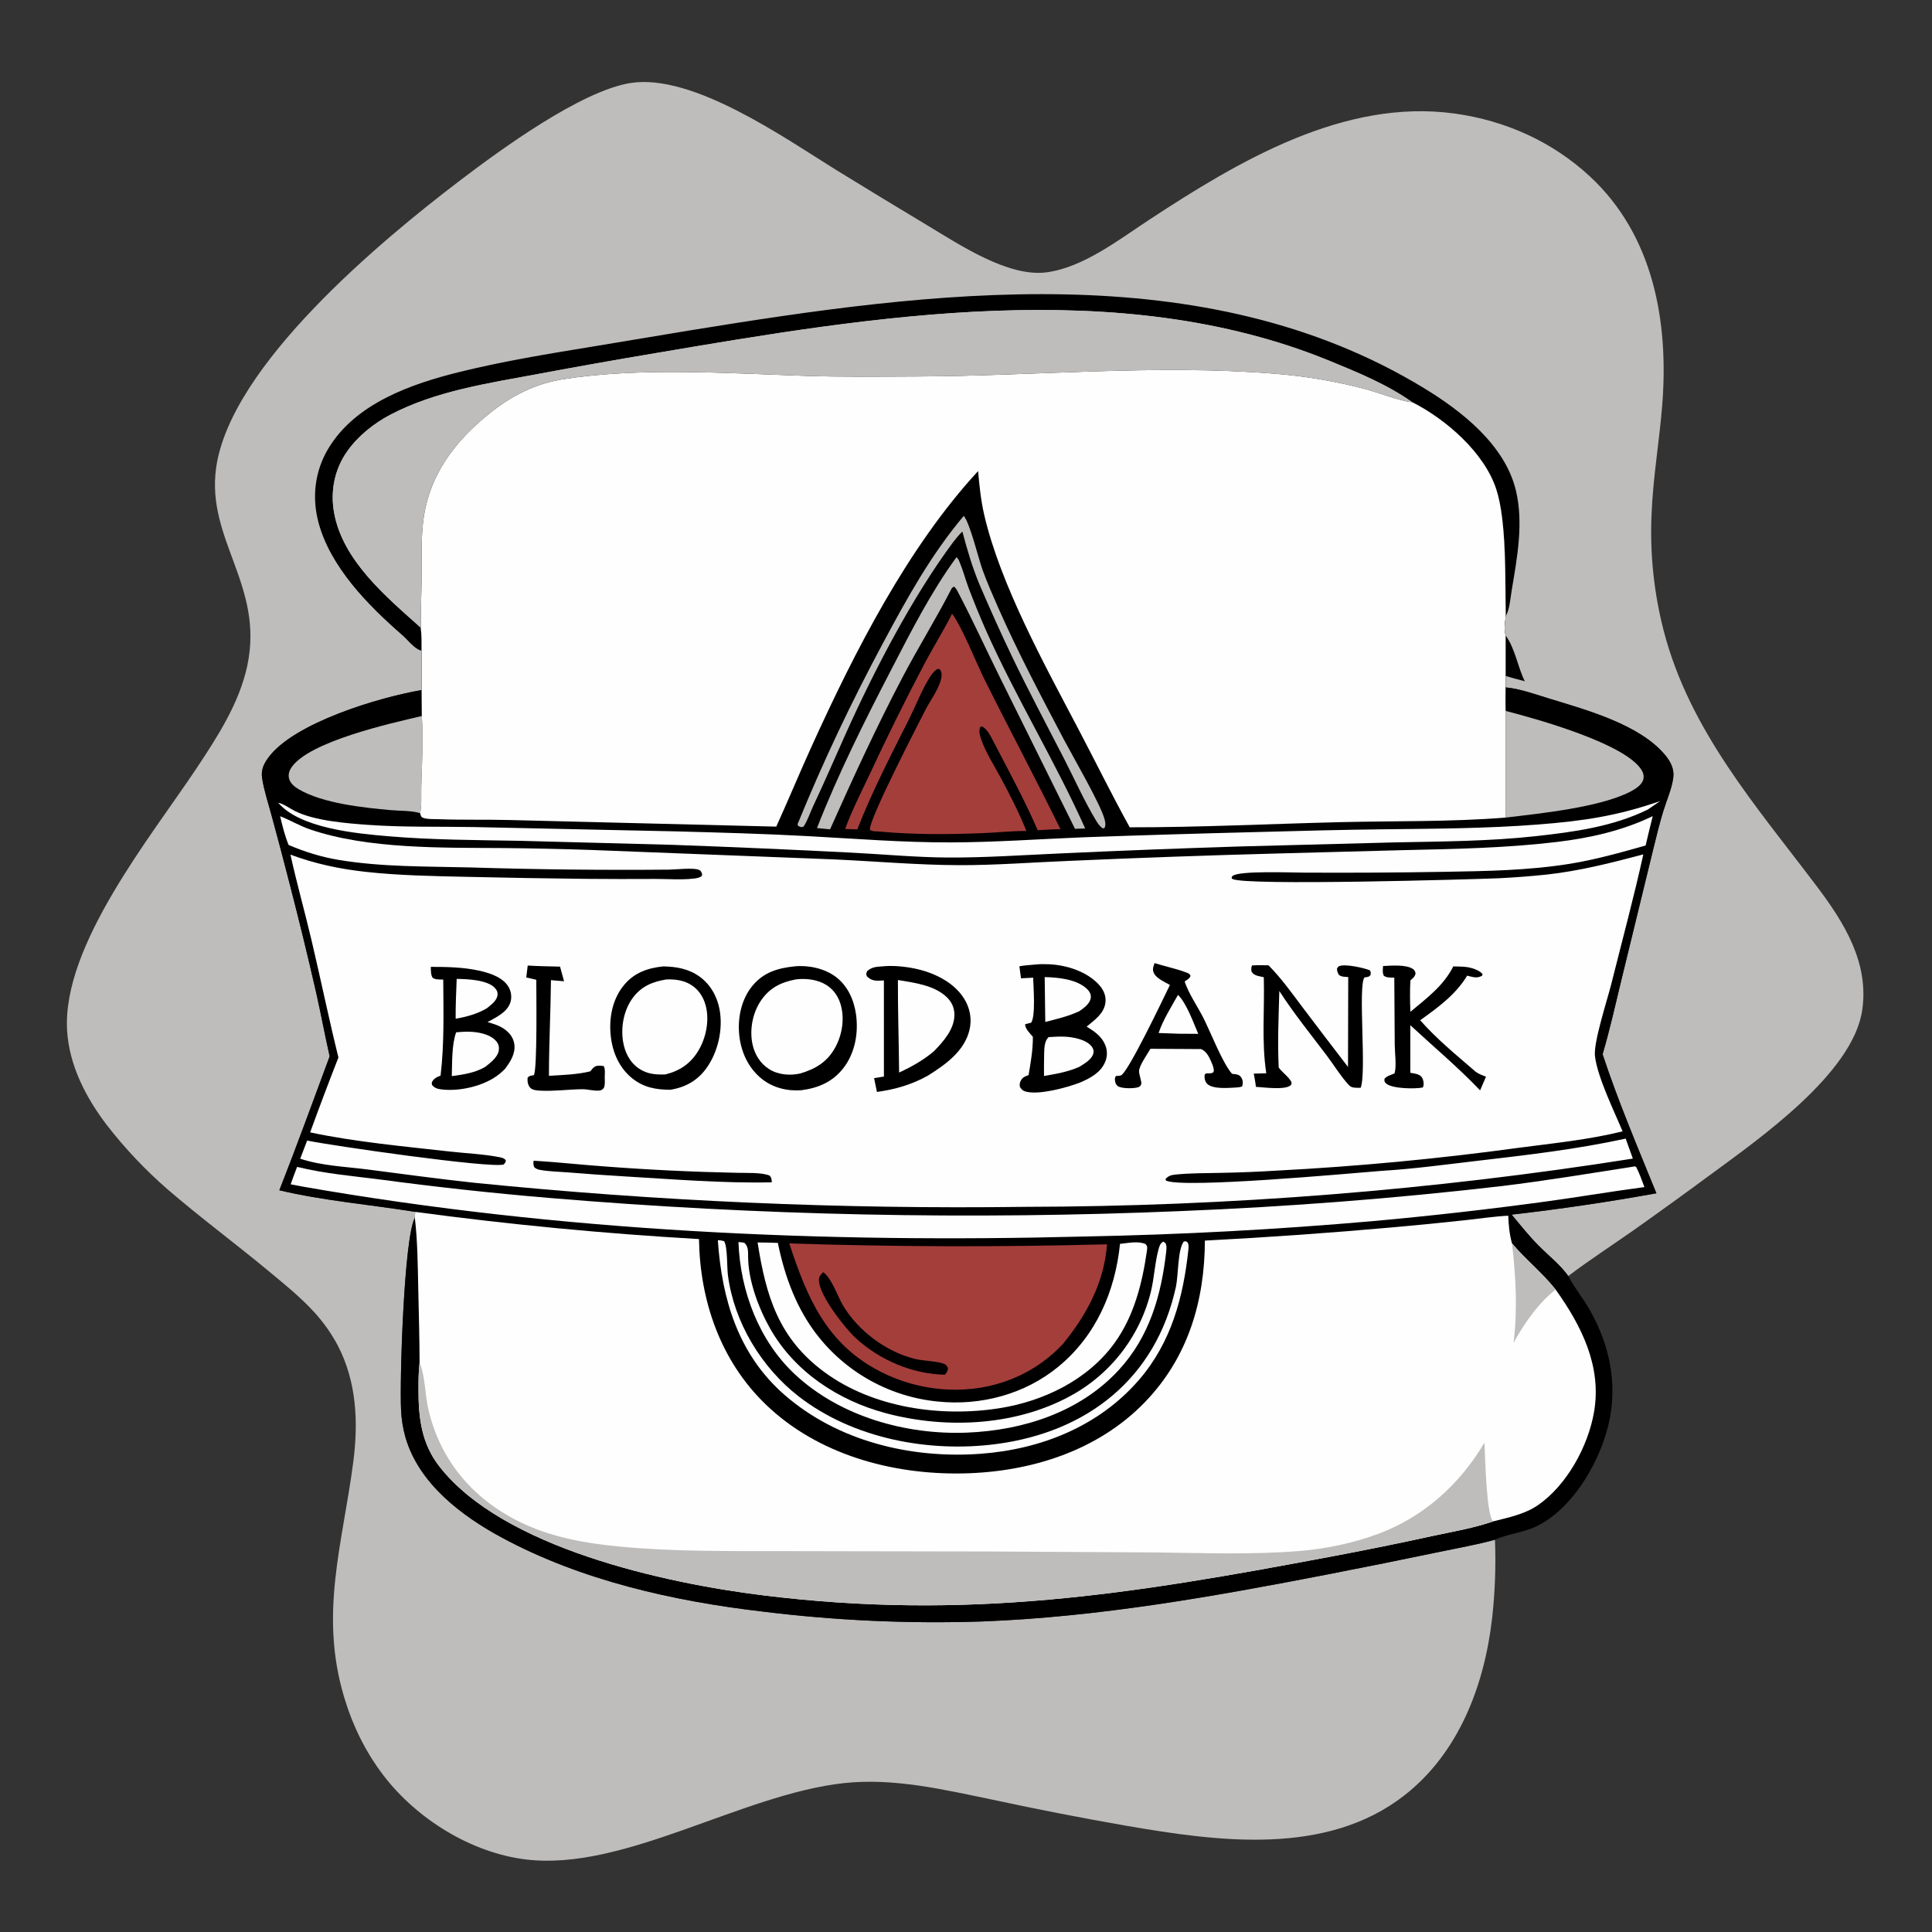 <?xml version="1.0" encoding="utf-8" ?>
<svg xmlns="http://www.w3.org/2000/svg" xmlns:xlink="http://www.w3.org/1999/xlink" width="1024" height="1024">
	<rect width="100%" height="100%" fill="#333333" stroke="none"/>
	<path fill="#BEBDBC" d="M792.364 816.092Q792.776 826.667 792.378 837.242Q791.98 847.818 790.775 858.332C786.63 893.574 773.129 929.098 744.414 951.538C702.904 983.976 645.472 976.031 597.26 967.739Q561.766 961.556 526.545 953.97C500.63 948.633 473.89 942.186 447.257 945.094C392.898 951.03 330.674 991.939 278.643 985.546C249.833 982.006 221.248 964.275 203.623 941.489C193.864 928.871 186.954 914.754 182.396 899.511C169.147 855.202 181.548 818.58 187.254 774.766C189.986 753.794 188.993 732.301 179.064 713.203Q176.552 708.471 173.471 704.089Q170.39 699.707 166.787 695.742C159.385 687.575 150.559 680.481 142.09 673.46C124.489 658.868 106.041 645.231 88.738 630.308Q79.927 622.638 71.904 614.149Q63.88 605.659 56.72 596.429C45.58 581.875 36.626 564.66 35.56 546.05C32.978 501.02 80.024 443.522 104.194 407.172C115.271 390.512 126.825 372.703 131.057 352.88C140.112 310.475 109.308 286.136 114.534 248.094C121.997 193.761 202.13 127.38 243.752 95.701C265.501 79.147 307.985 48.176 334.138 44.006C367.15 38.742 415.875 73.141 443.283 90.144Q467.242 104.882 491.363 119.355C508.318 129.506 534.203 146.966 554.555 144.36C574.04 141.864 593.127 126.97 609.174 116.436C656.276 85.516 712.334 52.029 771.122 60.197C797.948 63.925 822.84 75.075 842.731 93.551C876.257 124.693 884.425 170.129 881.077 213.922C879.576 233.553 876.095 253.004 875.359 272.697Q875.011 280.477 875.243 288.262Q875.475 296.047 876.285 303.792Q877.095 311.538 878.479 319.202Q879.864 326.866 881.814 334.406C895.521 387.205 930.881 427.266 962.933 469.756C977.452 489.004 990.711 510.235 987.014 535.425C982.092 568.97 932.267 603.675 906.582 622.598Q886.224 637.619 865.574 652.237C854.092 660.255 842.409 667.872 831.216 676.31C826.99 670.372 820.423 665.217 815.295 660.01C810.266 654.902 805.781 649.286 801.204 643.777Q839.749 639.378 877.921 632.456C868.026 608.089 857.651 583.758 849.416 558.774C853.3 545.598 856.291 532.032 859.546 518.678L876.418 449.416C878.034 442.849 879.635 436.237 881.628 429.773C883.381 424.085 886.102 418.034 886.875 412.131C887.461 407.661 885.461 403.708 882.688 400.342C869.216 383.986 840.801 376.286 821.016 370.231C813.553 367.948 805.79 365.062 797.989 364.335L797.997 358.282L797.996 336.815C797.055 333.587 797.674 329.843 798.059 326.56C797.722 308.109 798.627 276.279 793.028 259.248C786.615 239.742 766.27 222.162 748.481 213.159C748.346 213.149 748.21 213.142 748.075 213.129C741.848 212.541 730.264 207.952 723.606 206.212Q711.674 203.077 699.507 201.03Q687.341 198.983 675.039 198.042C612.227 193.028 549.063 199.309 486.173 199.542C466.337 199.615 446.413 199.883 426.592 199.218C385.618 197.843 339.016 194.628 298.631 200.984C283.837 203.312 271.201 209.67 259.584 219.008C240.502 234.346 226.862 252.576 224.175 277.432C223.139 287.014 223.534 296.741 223.463 306.368C223.398 315.143 222.936 323.89 223.007 332.672C223.525 336.733 223.462 340.777 223.448 344.86Q223.577 355.306 223.461 365.752C201.149 369.556 155.86 383.005 142.217 401.565C139.708 404.978 138.266 408.197 138.932 412.467C139.979 419.18 142.307 426.126 144.08 432.715Q148.927 450.498 153.493 468.356Q160.975 497.227 167.614 526.303C170.118 537.465 172.204 548.724 174.731 559.874C165.953 583.542 157.284 607.374 148.065 630.87C171.608 636.458 196.177 638.441 220.063 642.322L219.877 645.474C214.114 656.039 211.778 731.466 212.575 747.351Q212.737 751.061 213.332 754.726Q213.926 758.391 214.946 761.962C222.058 786.337 244.576 803.402 265.992 814.96C308.205 837.742 357.176 848.698 404.473 854.19Q433.307 857.747 462.33 859.056Q491.354 860.364 520.391 859.416C582.063 857.079 643.41 846.181 703.878 834.425Q733.235 828.729 762.508 822.621C772.418 820.541 782.599 818.761 792.364 816.092Z"/>
	<path d="M797.996 336.815C803.052 343.603 804.352 353.436 808.167 361.057Q803.057 359.761 797.997 358.282L797.996 336.815Z"/>
	<path d="M223.448 344.86C222.783 344.714 222.742 344.738 222.024 344.392C218.803 342.841 215.975 339.03 213.271 336.677C195.139 320.908 174.926 300.416 168.718 276.599C165.254 263.311 166.92 249.58 174.01 237.761C188.403 213.768 217.975 203.446 243.798 197.097C267.104 191.367 290.66 187.52 314.32 183.651L365.789 175.101C493.617 154.333 638.143 134.84 754.623 205.642C774.897 217.966 797.743 235.907 803.482 260.067C807.568 277.271 804.128 295.673 801.236 312.819C800.558 316.838 800.189 323.076 798.059 326.56C797.722 308.109 798.627 276.279 793.028 259.248C786.615 239.742 766.27 222.162 748.481 213.159C735.285 203.788 719.628 197.373 704.708 191.259C593.054 145.505 462.547 167.655 347.432 187.171Q316.306 192.393 285.284 198.201C258.923 203.117 230.911 207.199 206.898 219.807C198.108 224.422 189.744 231.112 183.995 239.259C177.296 248.75 175.015 260.358 177.078 271.747C181.698 297.249 204.685 316.259 223.007 332.672C223.525 336.733 223.462 340.777 223.448 344.86Z"/>
	<path fill="#BEBDBC" d="M223.007 332.672C204.685 316.259 181.698 297.249 177.078 271.747C175.015 260.358 177.296 248.75 183.995 239.259C189.744 231.112 198.108 224.422 206.898 219.807C230.911 207.199 258.923 203.117 285.284 198.201Q316.306 192.393 347.432 187.171C462.547 167.655 593.054 145.505 704.708 191.259C719.628 197.373 735.285 203.788 748.481 213.159C748.346 213.149 748.21 213.142 748.075 213.129C741.848 212.541 730.264 207.952 723.606 206.212Q711.674 203.077 699.507 201.03Q687.341 198.983 675.039 198.042C612.227 193.028 549.063 199.309 486.173 199.542C466.337 199.615 446.413 199.883 426.592 199.218C385.618 197.843 339.016 194.628 298.631 200.984C283.837 203.312 271.201 209.67 259.584 219.008C240.502 234.346 226.862 252.576 224.175 277.432C223.139 287.014 223.534 296.741 223.463 306.368C223.398 315.143 222.936 323.89 223.007 332.672Z"/>
	<path d="M223.007 332.672C222.936 323.89 223.398 315.143 223.463 306.368C223.534 296.741 223.139 287.014 224.175 277.432C226.862 252.576 240.502 234.346 259.584 219.008C271.201 209.67 283.837 203.312 298.631 200.984C339.016 194.628 385.618 197.843 426.592 199.218C446.413 199.883 466.337 199.615 486.173 199.542C549.063 199.309 612.227 193.028 675.039 198.042Q687.341 198.983 699.507 201.03Q711.674 203.077 723.606 206.212C730.264 207.952 741.848 212.541 748.075 213.129C748.21 213.142 748.346 213.149 748.481 213.159C766.27 222.162 786.615 239.742 793.028 259.248C798.627 276.279 797.722 308.109 798.059 326.56C797.674 329.843 797.055 333.587 797.996 336.815L797.997 358.282L797.989 364.335C805.79 365.062 813.553 367.948 821.016 370.231C840.801 376.286 869.216 383.986 882.688 400.342C885.461 403.708 887.461 407.661 886.875 412.131C886.102 418.034 883.381 424.085 881.628 429.773C879.635 436.237 878.034 442.849 876.418 449.416L859.546 518.678C856.291 532.032 853.3 545.598 849.416 558.774C857.651 583.758 868.026 608.089 877.921 632.456Q839.749 639.378 801.204 643.777C805.781 649.286 810.266 654.902 815.295 660.01C820.423 665.217 826.99 670.372 831.216 676.31C831.283 676.44 831.348 676.571 831.417 676.7C834.621 682.757 839.153 688.21 842.57 694.21C854.137 714.527 858.071 737.013 851.315 759.59C845.816 777.962 833.051 799.162 815.564 808.38C807.968 812.384 799.221 812.842 792.364 816.092C782.599 818.761 772.418 820.541 762.508 822.621Q733.235 828.729 703.878 834.425C643.41 846.181 582.063 857.079 520.391 859.416Q491.354 860.364 462.33 859.056Q433.307 857.747 404.473 854.19C357.176 848.698 308.205 837.742 265.992 814.96C244.576 803.402 222.058 786.337 214.946 761.962Q213.926 758.391 213.332 754.726Q212.737 751.061 212.575 747.351C211.778 731.466 214.114 656.039 219.877 645.474L220.063 642.322C196.177 638.441 171.608 636.458 148.065 630.87C157.284 607.374 165.953 583.542 174.731 559.874C172.204 548.724 170.118 537.465 167.614 526.303Q160.975 497.227 153.493 468.356Q148.927 450.498 144.08 432.715C142.307 426.126 139.979 419.18 138.932 412.467C138.266 408.197 139.708 404.978 142.217 401.565C155.86 383.005 201.149 369.556 223.461 365.752Q223.577 355.306 223.448 344.86C223.462 340.777 223.525 336.733 223.007 332.672Z"/>
	<path fill="#FEFEFE" d="M380.471 657.311C381.75 657.381 382.66 657.455 383.87 657.931C385.683 661.337 385.237 671.42 385.811 675.865C389.03 700.828 403.593 724.858 423.375 740.171C452.273 762.539 492.445 770.077 528.232 765.349C576.402 758.986 612.757 730.448 623.277 681.964C624.575 675.983 624.175 662.253 627.423 658.041C628.729 657.796 628.434 657.861 629.453 658.493C630.126 659.76 629.989 660.745 629.895 662.119C627.212 687.443 620.819 711.439 603.844 731.183C582.541 755.959 551.718 768.208 519.621 770.542C482.794 773.22 443.986 763.918 415.73 739.238C391.321 717.917 382.584 688.655 380.471 657.311Z"/>
	<path fill="#BEBDBC" d="M510.815 273.423C514.21 277.529 518.568 296.028 520.859 302.299C523.234 308.8 526.018 315.154 528.803 321.487C539.413 345.604 551.734 368.901 564.005 392.199C568.373 400.492 583.653 426.8 585.512 434.466C585.878 435.975 586.185 437.592 585.313 438.968L584.381 439.003C582.876 437.87 581.934 436.565 580.961 434.956C574.715 424.63 569.603 413.085 564.073 402.325C554.764 384.208 545.119 366.173 536.315 347.807Q527.244 328.807 519.005 309.433C515.266 300.396 512.565 291.161 510.078 281.719C508.143 283.554 506.571 285.566 504.949 287.67C483.519 316.587 463.383 355.3 448.549 388.26C442.722 401.208 437.121 414.281 431.054 427.118C429.349 430.727 428.095 434.852 425.883 438.165C424.462 438.599 424.367 438.344 422.991 437.714L422.718 436.859C436.206 403.779 451.206 372.168 468.099 340.671C480.821 316.951 493.404 294.086 510.815 273.423Z"/>
	<path fill="#FEFEFE" d="M391.396 658.336C392.605 658.365 393.487 658.425 394.652 658.81C396.638 660.746 396.507 663.306 396.509 665.915C396.519 678.517 402.013 693.292 408.181 704.164C421.214 727.134 444.325 742.284 469.491 749.014C502.145 757.747 540.346 755.714 569.85 738.456Q570.78 737.91 571.697 737.341Q572.613 736.772 573.515 736.181Q574.417 735.589 575.304 734.975Q576.191 734.361 577.062 733.725Q577.934 733.089 578.789 732.431Q579.644 731.774 580.482 731.095Q581.321 730.416 582.142 729.717Q582.963 729.017 583.767 728.298Q584.57 727.578 585.356 726.838Q586.141 726.099 586.907 725.34Q587.674 724.581 588.421 723.803Q589.168 723.025 589.896 722.228Q590.624 721.432 591.331 720.618Q592.039 719.803 592.726 718.972Q593.413 718.14 594.079 717.291Q594.745 716.443 595.389 715.578Q596.034 714.713 596.656 713.832Q597.279 712.951 597.879 712.055Q598.48 711.159 599.058 710.248Q599.636 709.337 600.191 708.412Q600.746 707.487 601.277 706.548Q601.809 705.61 602.317 704.658Q602.825 703.707 603.309 702.743Q603.794 701.779 604.254 700.803Q604.713 699.827 605.149 698.84Q605.584 697.853 605.995 696.856Q606.405 695.858 606.791 694.851Q607.176 693.843 607.536 692.826Q607.897 691.81 608.231 690.784Q608.566 689.759 608.875 688.725Q609.184 687.691 609.467 686.651Q609.75 685.61 610.007 684.562C611.794 677.22 612.069 669.423 614.032 662.232C614.523 660.432 614.864 659.05 616.531 658.089L617.587 658.723C618.481 660.157 618.263 661.403 618.162 663.01C615.517 686.444 609.335 708.375 592.978 726.125C572.367 748.493 542.309 758.119 512.574 759.319C480.361 760.619 445.512 750.875 421.538 728.632C402.283 710.766 392.332 684.276 391.396 658.336Z"/>
	<path fill="#BEBDBC" d="M506.94 295.342C507.781 296.056 508.023 296.547 508.456 297.552C510.34 301.918 511.573 306.686 513.212 311.165Q517.628 322.885 522.692 334.34C538.608 370.046 559.244 403.424 575.17 439.104L569.767 439.277L529.884 358.842C522.516 343.994 515.602 328.757 507.891 314.111C507.254 312.902 506.712 311.657 505.546 310.874L504.447 311.803C496.342 327.629 486.826 342.861 478.529 358.637C464.583 385.153 452.168 412.219 439.947 439.555L433.018 438.886C444.204 410.24 458.05 382.571 472.191 355.287C482.805 334.808 493.3 314.014 506.94 295.342Z"/>
	<path fill="#BEBDBC" d="M222.664 430.993C218.251 429.58 211.927 429.812 207.232 429.395C192.511 428.089 171.084 425.809 158.344 418.348C156.08 417.023 153.706 415.091 153.144 412.386C152.733 410.413 153.308 408.552 154.393 406.9C163.523 393.002 207.38 383.286 223.561 379.513C224.449 391.856 223.624 404.654 223.288 417.028C223.169 421.438 223.594 426.703 222.664 430.993Z"/>
	<path fill="#BEBDBC" d="M798.032 376.807C813.908 380.871 862.119 394.228 870.246 408.44C871.082 409.901 871.386 411.3 871.021 412.975C870.354 416.037 866.58 418.33 864.036 419.634C847.768 427.974 816.338 431.145 798.043 433.335L798.032 376.807Z"/>
	<path fill="#FEFEFE" d="M401.54 658.526C405.116 658.509 408.703 658.668 412.278 658.762C415.942 676.769 422.345 694.185 433.946 708.665Q434.666 709.563 435.408 710.443Q436.15 711.322 436.914 712.183Q437.677 713.044 438.462 713.886Q439.247 714.727 440.053 715.549Q440.858 716.371 441.684 717.173Q442.51 717.974 443.355 718.755Q444.201 719.536 445.065 720.295Q445.93 721.055 446.813 721.792Q447.697 722.53 448.598 723.246Q449.499 723.961 450.418 724.654Q451.337 725.347 452.273 726.016Q453.209 726.686 454.161 727.332Q455.113 727.979 456.082 728.601Q457.05 729.223 458.033 729.821Q459.016 730.419 460.014 730.993Q461.012 731.566 462.023 732.115Q463.035 732.663 464.06 733.186Q465.085 733.709 466.123 734.206Q467.161 734.704 468.211 735.175Q469.261 735.646 470.322 736.091Q471.383 736.536 472.455 736.955Q473.527 737.373 474.61 737.765Q475.692 738.157 476.783 738.521Q477.875 738.886 478.975 739.223Q480.075 739.561 481.184 739.871Q482.292 740.181 483.408 740.463Q484.523 740.745 485.646 740.999Q486.768 741.254 487.897 741.48Q489.025 741.706 490.159 741.904Q491.292 742.102 492.43 742.272Q493.569 742.442 494.711 742.584Q495.853 742.725 496.998 742.838C519.723 745.198 543.119 739.017 560.902 724.412C580.852 708.027 591.045 684.572 593.628 659.277C597.81 658.858 603.287 657.626 607.192 659.391C608.29 660.76 608.057 660.932 607.934 662.614C605.496 679.899 601.144 697.38 590.78 711.749C576.652 731.334 553.292 742.63 529.875 746.358C498.779 751.308 462.758 746.249 436.935 727.23C412.685 709.369 406.001 687.015 401.54 658.526Z"/>
	<path fill="#FEFEFE" d="M147.436 425.431C150.738 426.256 153.492 428.473 156.504 429.956C166.894 435.069 183.487 436.36 195.154 437.198C213.765 438.535 232.585 438.026 251.241 438.358L358.249 440.647C381.458 441.268 404.754 441.895 427.936 443.152C453.221 444.524 478.552 446.555 503.886 446.491C527.395 446.432 550.788 444.735 574.264 443.777Q620.66 442.13 667.07 440.982C689.001 440.374 710.984 439.801 732.923 439.542C760.348 439.218 787.719 439.146 815.079 437.017C839.015 435.154 857.032 432.524 879.903 424.592L873.443 429.034C855.098 438.098 834.273 440.953 814.144 443.17C789.362 445.899 764.207 445.988 739.311 446.486L657.253 448.638Q609.225 450.145 561.225 452.371C541.628 453.238 522.089 454.609 502.464 454.505C485.477 454.415 468.361 452.796 451.379 451.921Q403.83 449.486 356.249 447.774L275.951 445.658C252.492 445.242 228.948 445.203 205.56 443.205C188.484 441.746 158.846 438.952 147.436 425.431Z"/>
	<path fill="#A43E3B" d="M504.628 325.31C509.765 331.971 517.49 351.466 521.831 360.183C535.044 386.717 549.028 412.866 562.068 439.488C558.052 439.536 554.021 439.831 550.009 440.032C543.046 423.988 534.621 408.514 526.537 393.01C525.224 390.493 523.076 385.876 520.232 384.981L519.45 385.506C518.736 387.71 519.284 389.611 520.016 391.756C522.388 398.709 526.78 405.523 530.27 411.975C535.286 421.25 540.078 430.655 544.021 440.442C536.154 440.387 528.195 441.308 520.321 441.606C502.042 442.297 483.703 442.437 465.48 440.675C463.944 440.608 462.375 440.757 461.087 439.808C460.349 434.511 486.797 383.558 490.548 376.158C493.216 370.895 498.557 364.092 499.035 358.22C499.151 356.795 498.93 355.667 497.967 354.566L496.767 354.602C494.765 355.928 493.408 357.917 492.189 359.955C488.172 366.67 485.259 374.276 481.747 381.286C472.146 400.448 462.155 419.6 454.39 439.595L447.958 439.378C451.452 429.63 456.366 420.164 460.757 410.796Q474.7 380.799 490.124 351.537C494.798 342.702 500.109 334.226 504.628 325.31Z"/>
	<path fill="#FEFEFE" d="M866.497 618.2L867.189 618.509C868.961 621.909 870.216 625.6 871.577 629.181C854.24 631.469 836.973 634.423 819.638 636.79Q773.654 643.068 727.43 647.234Q651.29 653.915 574.872 655.371C436.804 658.968 297.354 652.83 161.109 629.041L154.055 627.697C155.104 624.601 156.324 621.544 157.464 618.48C172.283 622.11 187.482 623.355 202.575 625.301Q246.375 631.163 290.409 634.875Q332.238 638.401 374.157 640.604Q416.077 642.807 458.045 643.685Q500.013 644.563 541.987 644.116Q583.962 643.668 625.902 641.895Q711.027 638.479 795.656 628.684C819.374 625.805 842.902 621.897 866.497 618.2Z"/>
	<path fill="#A43E3B" d="M418.333 659.048Q502.528 661.773 586.737 659.503C585.256 679.696 575.937 696.956 563.375 712.304Q561.759 714.035 560.038 715.662Q558.316 717.289 556.497 718.805Q554.677 720.322 552.766 721.721Q550.855 723.121 548.861 724.398Q546.866 725.675 544.796 726.825Q542.725 727.976 540.587 728.994Q538.448 730.013 536.251 730.896Q534.053 731.778 531.804 732.522C510.764 739.601 486.683 737.184 466.995 727.183C438.167 712.54 427.865 688.083 418.333 659.048Z"/>
	<path d="M436.308 674.266C440.802 677.364 443.997 687.241 446.884 692.045C454.903 705.389 469.641 716.461 484.787 720.214C489.574 721.4 494.695 721.214 499.429 722.542C501.056 722.998 501.667 723.551 502.433 725.021C502.421 726.667 501.798 727.387 500.855 728.634C483.499 728.237 466.275 720.922 453.555 709.205C447.801 703.905 434.11 686.468 434.051 678.565C434.036 676.506 434.966 675.64 436.308 674.266Z"/>
	<path fill="#FEFEFE" d="M220.063 642.322Q294.994 652.402 370.476 656.73C370.993 689.514 381.873 721.214 405.8 744.329C433.37 770.962 472.873 781.698 510.483 780.942C545.976 780.228 581.799 769.13 606.942 743.048C629.636 719.507 638.498 689.658 638.613 657.542Q688.536 654.957 738.327 650.503Q757.46 648.821 776.552 646.731C784.115 645.918 791.826 644.735 799.41 644.346C799.587 649.36 800.036 654.171 801.39 659.018C808.634 667.647 817.548 674.715 824.534 683.521C838.224 702.683 849.049 724.136 844.879 748.369C841.752 766.539 830.485 787.204 815.084 797.806C808.149 802.58 799.432 804.338 791.404 806.362C781.195 809.902 770.021 811.789 759.462 814.056Q732.216 820.017 704.801 825.146C599.019 845.104 512.798 858.972 404.22 845.521C352.814 839.153 266.262 820.514 232.668 776.952C223.405 764.94 221.784 751.346 221.818 736.586C221.829 731.824 221.805 726.935 222.397 722.209C222.344 709.133 221.969 696.085 221.684 683.014C221.412 670.569 221.325 657.842 219.877 645.474L220.063 642.322Z"/>
	<path fill="#BEBDBC" d="M801.39 659.018C808.634 667.647 817.548 674.715 824.534 683.521C815.38 690.56 807.748 701.68 802.228 711.691C804.366 694.038 803.441 676.643 801.39 659.018Z"/>
	<path fill="#BEBDBC" d="M222.397 722.209C222.458 722.357 222.522 722.503 222.581 722.652C225.433 729.956 225.242 739.104 227.011 746.814C233.482 775.008 251.974 795.94 278.108 807.877C294.02 815.144 311.206 818.077 328.491 819.719C357.632 822.488 387.05 822.077 416.291 822.128L524.581 822.32L612.568 822.82C637.786 823.135 663.183 824.083 688.35 822.1C702.59 820.979 717.535 817.848 730.893 812.824C754.864 803.808 773.83 786.524 786.788 764.669C787.155 771.259 787.747 803.063 791.404 806.362C781.195 809.902 770.021 811.789 759.462 814.056Q732.216 820.017 704.801 825.146C599.019 845.104 512.798 858.972 404.22 845.521C352.814 839.153 266.262 820.514 232.668 776.952C223.405 764.94 221.784 751.346 221.818 736.586C221.829 731.824 221.805 726.935 222.397 722.209Z"/>
	<path fill="#FEFEFE" d="M223.007 332.672C222.936 323.89 223.398 315.143 223.463 306.368C223.534 296.741 223.139 287.014 224.175 277.432C226.862 252.576 240.502 234.346 259.584 219.008C271.201 209.67 283.837 203.312 298.631 200.984C339.016 194.628 385.618 197.843 426.592 199.218C446.413 199.883 466.337 199.615 486.173 199.542C549.063 199.309 612.227 193.028 675.039 198.042Q687.341 198.983 699.507 201.03Q711.674 203.077 723.606 206.212C730.264 207.952 741.848 212.541 748.075 213.129C748.21 213.142 748.346 213.149 748.481 213.159C766.27 222.162 786.615 239.742 793.028 259.248C798.627 276.279 797.722 308.109 798.059 326.56C797.674 329.843 797.055 333.587 797.996 336.815L797.997 358.282L797.989 364.335C797.98 368.482 797.857 372.664 798.032 376.807L798.043 433.335C768.744 435.669 739.439 435.057 710.09 435.767C672.98 436.664 635.908 438.529 598.781 438.491C589.305 421.321 580.594 403.613 571.47 386.246C553.689 352.403 530.062 309.561 521.599 272.642C519.864 265.073 519.089 257.393 518.417 249.675C481.116 290.065 453.103 345.229 430.392 395.117C423.901 409.377 417.918 423.858 411.439 438.126L269.864 434.625C257.375 434.309 244.874 434.652 232.386 434.193C230.118 434.11 225.694 434.332 223.716 433.212C223.03 432.823 222.907 431.702 222.664 430.993C223.594 426.703 223.169 421.438 223.288 417.028C223.624 404.654 224.449 391.856 223.561 379.513L223.461 365.752Q223.577 355.306 223.448 344.86C223.462 340.777 223.525 336.733 223.007 332.672Z"/>
	<path fill="#FEFEFE" d="M148.487 432.622C153.738 434.63 158.556 437.595 163.951 439.466C194.916 450.203 235.155 449.255 267.787 449.49Q290.582 449.728 313.365 450.498L441.403 455.473C463.61 456.455 485.798 458.461 508.036 458.55C527.293 458.627 546.617 457.097 565.859 456.322Q621.651 453.842 677.479 452.355L744.35 450.58C771.254 449.98 798.188 449.473 824.942 446.283C842.648 444.172 859.846 440.335 875.987 432.567Q874.022 440.332 872.221 448.136C858.999 451.859 845.765 455.61 832.187 457.806C810.167 461.367 787.829 461.703 765.576 462.082Q728.209 462.712 690.838 462.508C684.568 462.494 657.084 461.408 653.471 464.182C652.672 464.795 652.916 464.471 652.813 465.551C652.969 465.662 653.113 465.79 653.28 465.883C659.826 469.548 779.849 466.088 794.341 465.491Q807.089 464.868 819.783 463.54C837.258 461.616 854.048 457.343 870.994 452.844C865.936 475.787 859.754 498.624 854.052 521.424C851.925 529.931 844.521 552.425 845.362 559.715C846.654 570.908 855.513 588.814 860.003 599.64C841.805 604.144 823.097 605.95 804.55 608.41Q740.991 617.097 676.929 620.438Q662.169 621.361 647.382 621.637C639.199 621.823 630.722 621.717 622.594 622.593C620.589 622.809 619.012 623.4 617.707 624.984L618.133 625.804C628.123 629.929 714.039 622.052 732.377 620.57C749.253 619.563 766.152 617.228 782.945 615.271C809.259 612.205 835.738 609.143 861.645 603.486Q863.586 608.77 865.444 614.083Q825.533 620.387 785.408 625.142Q745.283 629.898 705.004 633.097Q664.726 636.296 624.353 637.935Q583.981 639.574 543.575 639.649Q470.366 640.631 397.22 637.434Q324.074 634.238 251.23 626.874C232.456 624.869 213.792 622.285 195.069 619.873C183.165 618.34 170.547 617.934 159.113 614.133L162.796 604.522C175.683 607.214 259.573 619.295 266.891 617.219C267.78 616.28 268.004 616.247 268.094 614.981C267.323 613.954 266.225 613.628 265.01 613.386C256.258 611.645 246.775 611.29 237.869 610.281C213.454 607.514 188.427 605.267 164.381 600.188Q171.636 580.247 179.372 560.488C174.284 539.919 170.021 519.172 165.165 498.552C161.577 483.32 157.305 468.245 153.94 452.962C166.858 457.809 180.143 460.6 193.838 462.101C211.644 464.053 229.623 464.348 247.518 464.745Q278.681 465.468 309.849 465.801Q328.696 465.972 347.544 465.857C354.127 465.851 361.098 466.424 367.625 465.673C369.281 465.482 370.679 465.305 372.016 464.233L372.116 463.162C371.633 462.069 371.554 461.466 370.36 460.99C367.441 459.826 358.066 460.883 354.539 460.923Q301.908 461.401 249.301 459.763C226.111 459.174 202.464 459.584 179.522 455.77C170.246 454.228 161.622 451.514 152.982 447.854C150.951 442.924 149.696 437.798 148.487 432.622Z"/>
	<path d="M282.814 615.206C295.545 615.934 308.252 617.389 320.979 618.275Q355.849 620.917 390.811 621.619C395.709 621.766 403.532 621.299 407.973 623.108C409.02 624.442 408.922 625.004 409.088 626.655C383.181 627.225 356.718 625.014 330.843 623.498Q315.652 622.6 300.486 621.351C295.764 620.977 290.648 620.926 286.003 620.02C284.901 619.805 284.182 619.43 283.266 618.797C282.555 617.34 282.706 616.791 282.814 615.206Z"/>
	<path d="M279.701 511.759C285.392 512.124 291.134 512.168 296.836 512.332L298.961 520.092L292.019 519.498C291.861 536.405 290.941 553.294 290.953 570.204C298.266 569.751 305.748 569.584 312.89 567.824C313.588 566.912 314.117 566.166 315.06 565.488C316.372 564.546 318.53 564.829 320.036 565.068C320.881 566.786 320.521 569.21 320.509 571.125C320.565 573.043 320.786 574.918 320.015 576.721C319.255 577.421 318.93 577.859 317.856 577.996C314.955 578.365 311.493 577.262 308.481 577.305C301.175 577.408 293.848 578.428 286.536 578.082C284.789 578 282.174 577.88 280.964 576.451C279.712 574.972 279.479 573.084 279.638 571.229C280.585 570.054 281.516 570.17 282.944 569.859C284.864 566.742 284.221 525.676 284.248 519.308C282.491 518.854 280.701 518.489 278.931 518.083L279.701 511.759Z"/>
	<path d="M733.045 512.024C737.308 511.792 744.9 511.158 748.629 513.415C749.768 514.105 749.98 514.7 750.289 515.935C749.907 517.72 748.843 518.472 747.544 519.622C747.22 525.205 747.343 530.697 747.533 536.28C756.323 528.938 764.989 522.606 770.287 512.21C772.744 512.334 775.439 512.227 777.845 512.617C780.352 513.024 784.287 514.311 785.817 516.334L785.522 517.16C782.763 518.747 780.514 517.798 777.641 517.11C771.499 527.242 762.172 533.974 752.724 540.752C761.479 550.724 772.075 559.346 782.091 568.014C783.81 569.272 785.648 569.916 787.619 570.665L784.485 577.915C772.871 565.72 759.837 554.822 747.493 543.373L747.498 568.597C749.032 568.866 751.14 569.097 752.482 569.933C753.422 570.518 753.957 571.34 754.256 572.401C754.603 573.626 754.762 575.295 754.118 576.389C750.191 577.211 737.85 577.141 734.635 574.244C733.64 573.348 733.758 573.016 733.8 571.788C734.996 570.245 737.4 569.707 739.159 568.915C740.282 564.735 739.277 558.388 739.242 553.91L739.004 518.162C737.184 518.112 734.958 518.308 733.461 517.167C732.634 515.492 732.928 513.826 733.045 512.024Z"/>
	<path d="M611.955 510.466C617.378 512.191 623.205 513.344 628.5 515.345C629.724 515.808 630.501 515.977 631.012 517.198C630.574 518.57 629.554 519.065 628.424 519.839L627.885 520.203C630.024 526.688 634.699 533.367 637.821 539.516C641.649 547.057 647.894 563.324 653.01 569.149L653.617 569.213C655.411 569.416 656.817 569.432 657.89 571.094C658.905 572.667 658.798 574.115 658.375 575.843C657.188 576.26 656.105 576.363 654.852 576.424C650.951 576.612 642.438 577.442 639.632 574.234C638.709 573.18 638.359 571.625 638.439 570.262C638.496 569.273 638.443 569.608 639.284 568.909C640.361 568.917 641.482 569.01 642.511 568.649C643.179 568.416 642.976 568.392 643.369 567.614C643.307 566.11 642.884 564.884 642.298 563.499C641.059 560.567 639.626 557.228 636.552 556.029L609.746 555.88C608.246 558.542 603.814 564.753 603.736 567.575C603.676 569.767 604.918 572.158 604.955 574.514C604.472 575.422 604.38 575.873 603.338 576.23C601.036 577.02 594.553 577.042 592.554 575.724C591.508 575.034 591.12 573.975 590.978 572.779C590.859 571.777 590.858 571.027 591.549 570.266C592.43 570.253 593.203 570.268 594.055 570.002C597.769 568.839 616.679 529.017 620.087 522.048C617.501 520.554 613.048 518.689 611.657 515.905C610.624 513.836 611.247 512.496 611.955 510.466Z"/>
	<path fill="#FEFEFE" d="M624.361 527.311C628.913 531.761 632.465 541.877 635.091 547.958L624.838 547.895L614.088 547.518C616.439 540.499 620.784 533.769 624.361 527.311Z"/>
	<path d="M663.577 511.708C666.481 511.493 669.423 511.612 672.334 511.633C679.245 518.585 684.942 526.709 690.854 534.507Q702.582 550.065 714.474 565.499L714.593 517.841C712.814 517.724 711.094 517.841 709.631 516.692C708.963 515.477 708.687 514.838 708.624 513.409C709.028 512.768 709.119 512.319 709.874 512.042C713.203 510.818 722.662 512.944 725.945 514.234C726.805 515.356 726.503 515.481 726.38 516.826C725.399 517.98 724.687 517.809 723.223 518.04C719.621 522.293 724.419 568.44 721.186 576.539C719.866 576.539 718.256 576.624 716.965 576.33C715.808 576.067 715.115 575.34 714.355 574.488C710.237 569.871 706.891 564.331 703.147 559.377C694.63 548.112 685.733 537.132 678.071 525.248C677.71 538.73 677.074 552.339 677.745 565.813C679.786 568.607 682.852 570.487 684.516 573.545C684.501 574.284 684.696 574.657 684.1 575.2C681.133 577.903 669.671 576.254 665.647 576.055C665.441 573.712 664.921 571.356 664.521 569.038L671.154 568.867C668.573 551.93 670.332 534.97 669.834 517.939Q668.489 517.68 667.156 517.366C665.423 516.944 664.282 516.487 663.319 514.893C663.189 513.629 663.098 512.924 663.577 511.708Z"/>
	<path d="M228.316 512.459C236.686 512.453 245.563 512.633 253.747 514.421C259.3 515.634 266.404 517.861 269.491 522.997C270.877 525.301 271.342 528.289 270.631 530.893C269.124 536.42 262.986 539.198 258.394 541.717C261.416 542.631 264.436 543.465 267.075 545.268C269.965 547.243 272.109 549.889 272.603 553.431C273.298 558.411 270.55 562.67 267.713 566.467C266.805 567.433 265.792 568.312 264.771 569.158C257.101 575.516 243.905 578.577 234.14 577.433C232.022 577.185 230.394 576.76 229 575.064C228.914 574.529 228.715 574.069 228.955 573.555C229.855 571.624 231.613 570.778 233.514 570.114C235.525 553.265 235.018 536.121 234.93 519.187C233.103 519.119 230.865 519.339 229.32 518.26C228.25 516.634 228.419 514.355 228.316 512.459Z"/>
	<path fill="#FEFEFE" d="M242.054 518.831C247.643 518.918 258.774 519.291 262.59 523.962C263.474 525.044 263.884 526.106 263.682 527.522C263.251 530.54 260.168 532.657 257.982 534.449C252.822 537.455 247.334 538.92 241.502 539.954C241.432 532.919 241.807 525.861 242.054 518.831Z"/>
	<path fill="#FEFEFE" d="M241.755 547.163C244.675 546.882 247.635 546.682 250.565 546.928C254.906 547.293 260.44 548.514 263.233 552.142C264.281 553.502 264.615 555.014 264.378 556.702C263.86 560.375 259.844 563.363 257.118 565.508C251.625 568.687 245.651 569.499 239.463 570.376C239.701 563.277 239.371 553.837 241.755 547.163Z"/>
	<path d="M548.874 511.216C551.128 510.96 553.51 510.986 555.774 511.071C565.165 511.425 576.309 514.938 582.701 522.184C584.953 524.738 586.312 527.872 585.912 531.316C585.225 537.22 580.152 540.605 575.945 544.13C579.967 546.578 583.764 549.143 585.704 553.65Q585.947 554.206 586.131 554.784Q586.316 555.362 586.439 555.956Q586.562 556.55 586.622 557.154Q586.683 557.757 586.681 558.364Q586.679 558.971 586.613 559.574Q586.548 560.177 586.42 560.77Q586.293 561.363 586.104 561.94Q585.916 562.516 585.668 563.07C583.235 568.646 577.604 571.577 572.3 573.83C565.434 576.449 550.795 580.455 543.793 578.596C542.194 578.171 541.424 577.495 540.564 576.062C540.383 574.784 540.424 574.012 540.99 572.868C541.941 570.947 543.291 570.511 545.168 569.822C546.317 563.071 547.492 556.398 547.44 549.524C545.929 547.716 543.279 545.261 543.348 542.847C544.111 542.627 544.861 542.438 545.638 542.269L546.469 542.093C549.012 538.917 547.727 522.748 547.595 518.194L541.157 518.523L540.297 512.148C543.118 511.625 546.018 511.471 548.874 511.216Z"/>
	<path fill="#FEFEFE" d="M555.779 549.69C558.54 549.498 561.397 549.337 564.162 549.446C568.595 549.62 575.691 550.92 578.515 554.552C579.323 555.591 579.822 556.687 579.556 558.032C578.857 561.554 574.692 563.769 571.925 565.522C565.895 568.139 559.777 569.198 553.345 570.284C553.335 566.376 553.305 562.458 553.414 558.552C553.497 555.584 553.531 551.809 555.779 549.69Z"/>
	<path fill="#FEFEFE" d="M553.706 517.881C560.918 518.041 570.915 518.981 576.323 524.364C577.462 525.498 578.282 526.905 578.153 528.571C577.894 531.926 574.527 534.227 572.039 535.968C566.321 538.658 560.112 540.088 554.018 541.654L553.706 517.881Z"/>
	<path d="M467.61 512.207C472.988 511.625 479.15 512.219 484.448 513.272C494.455 515.261 505.268 520.277 510.914 529.159C514.109 534.185 515.244 540.132 513.835 545.943C511.094 557.254 501.077 564.267 491.815 570.101C483.173 574.915 474.564 577.384 464.793 578.748L463.287 571.428L468.494 570.601L468.481 519.631C467.566 519.706 466.649 519.776 465.731 519.787C463.028 519.82 461.386 519.349 459.458 517.449C458.997 516.024 459.042 516.071 459.641 514.688C462.177 512.488 464.407 512.437 467.61 512.207Z"/>
	<path fill="#FEFEFE" d="M475.91 519.427C484.517 520.838 495.154 522.175 501.766 528.48C504.379 530.971 505.845 534.117 505.863 537.745C505.899 545.435 500.107 551.894 495.091 557.1C489.458 561.901 483.236 565.368 476.546 568.461C476.409 552.111 475.851 535.785 475.91 519.427Z"/>
	<path d="M351.561 512.214C358.413 512.328 364.912 513.451 370.641 517.515C376.517 521.685 380.193 528.243 381.429 535.266C383.263 545.681 380.575 557.62 374.387 566.202C369.675 572.738 363.229 576.333 355.311 577.598C347.884 577.577 341.306 576.454 335.289 571.696C328.32 566.184 324.742 558.037 323.741 549.352C322.639 539.783 324.513 529.564 330.809 522.02C336.27 515.477 343.413 513.036 351.561 512.214Z"/>
	<path fill="#FEFEFE" d="M353.163 519.129C357.486 518.985 361.732 519.434 365.582 521.575C369.992 524.026 372.824 528.267 374.07 533.095C376.093 540.935 374.232 550.089 370.102 556.961C366.031 563.734 360.25 567.593 352.689 569.475C347.574 569.67 343.014 569.304 338.643 566.349C333.762 563.049 331.155 557.72 330.234 552.023C328.966 544.178 330.662 535.234 335.448 528.806C339.983 522.718 345.94 520.295 353.163 519.129Z"/>
	<path d="M421.16 512.188C428.602 511.455 437.164 513.311 443.138 517.87C449.356 522.616 452.628 530.024 453.699 537.603C455.087 547.426 453.221 558.06 447.073 566.034C441.36 573.442 433.693 576.702 424.621 577.853C417.135 578.39 409.601 576.511 403.696 571.762C396.667 566.108 392.815 557.703 391.84 548.847C390.842 539.784 392.861 529.721 398.748 522.563C404.714 515.309 412.265 513.113 421.16 512.188Z"/>
	<path fill="#FEFEFE" d="M421.788 519.102C426.571 518.519 431.882 519.01 436.254 521.113C440.69 523.247 443.761 526.948 445.314 531.596C447.823 539.107 446.545 547.989 442.845 554.895C438.609 562.799 432.367 566.533 424.057 568.994C418.502 570.178 412.379 569.696 407.522 566.577C402.886 563.601 399.974 558.78 398.836 553.452C397.201 545.79 398.884 536.893 403.279 530.391C407.932 523.506 413.914 520.642 421.788 519.102Z"/>
</svg>
